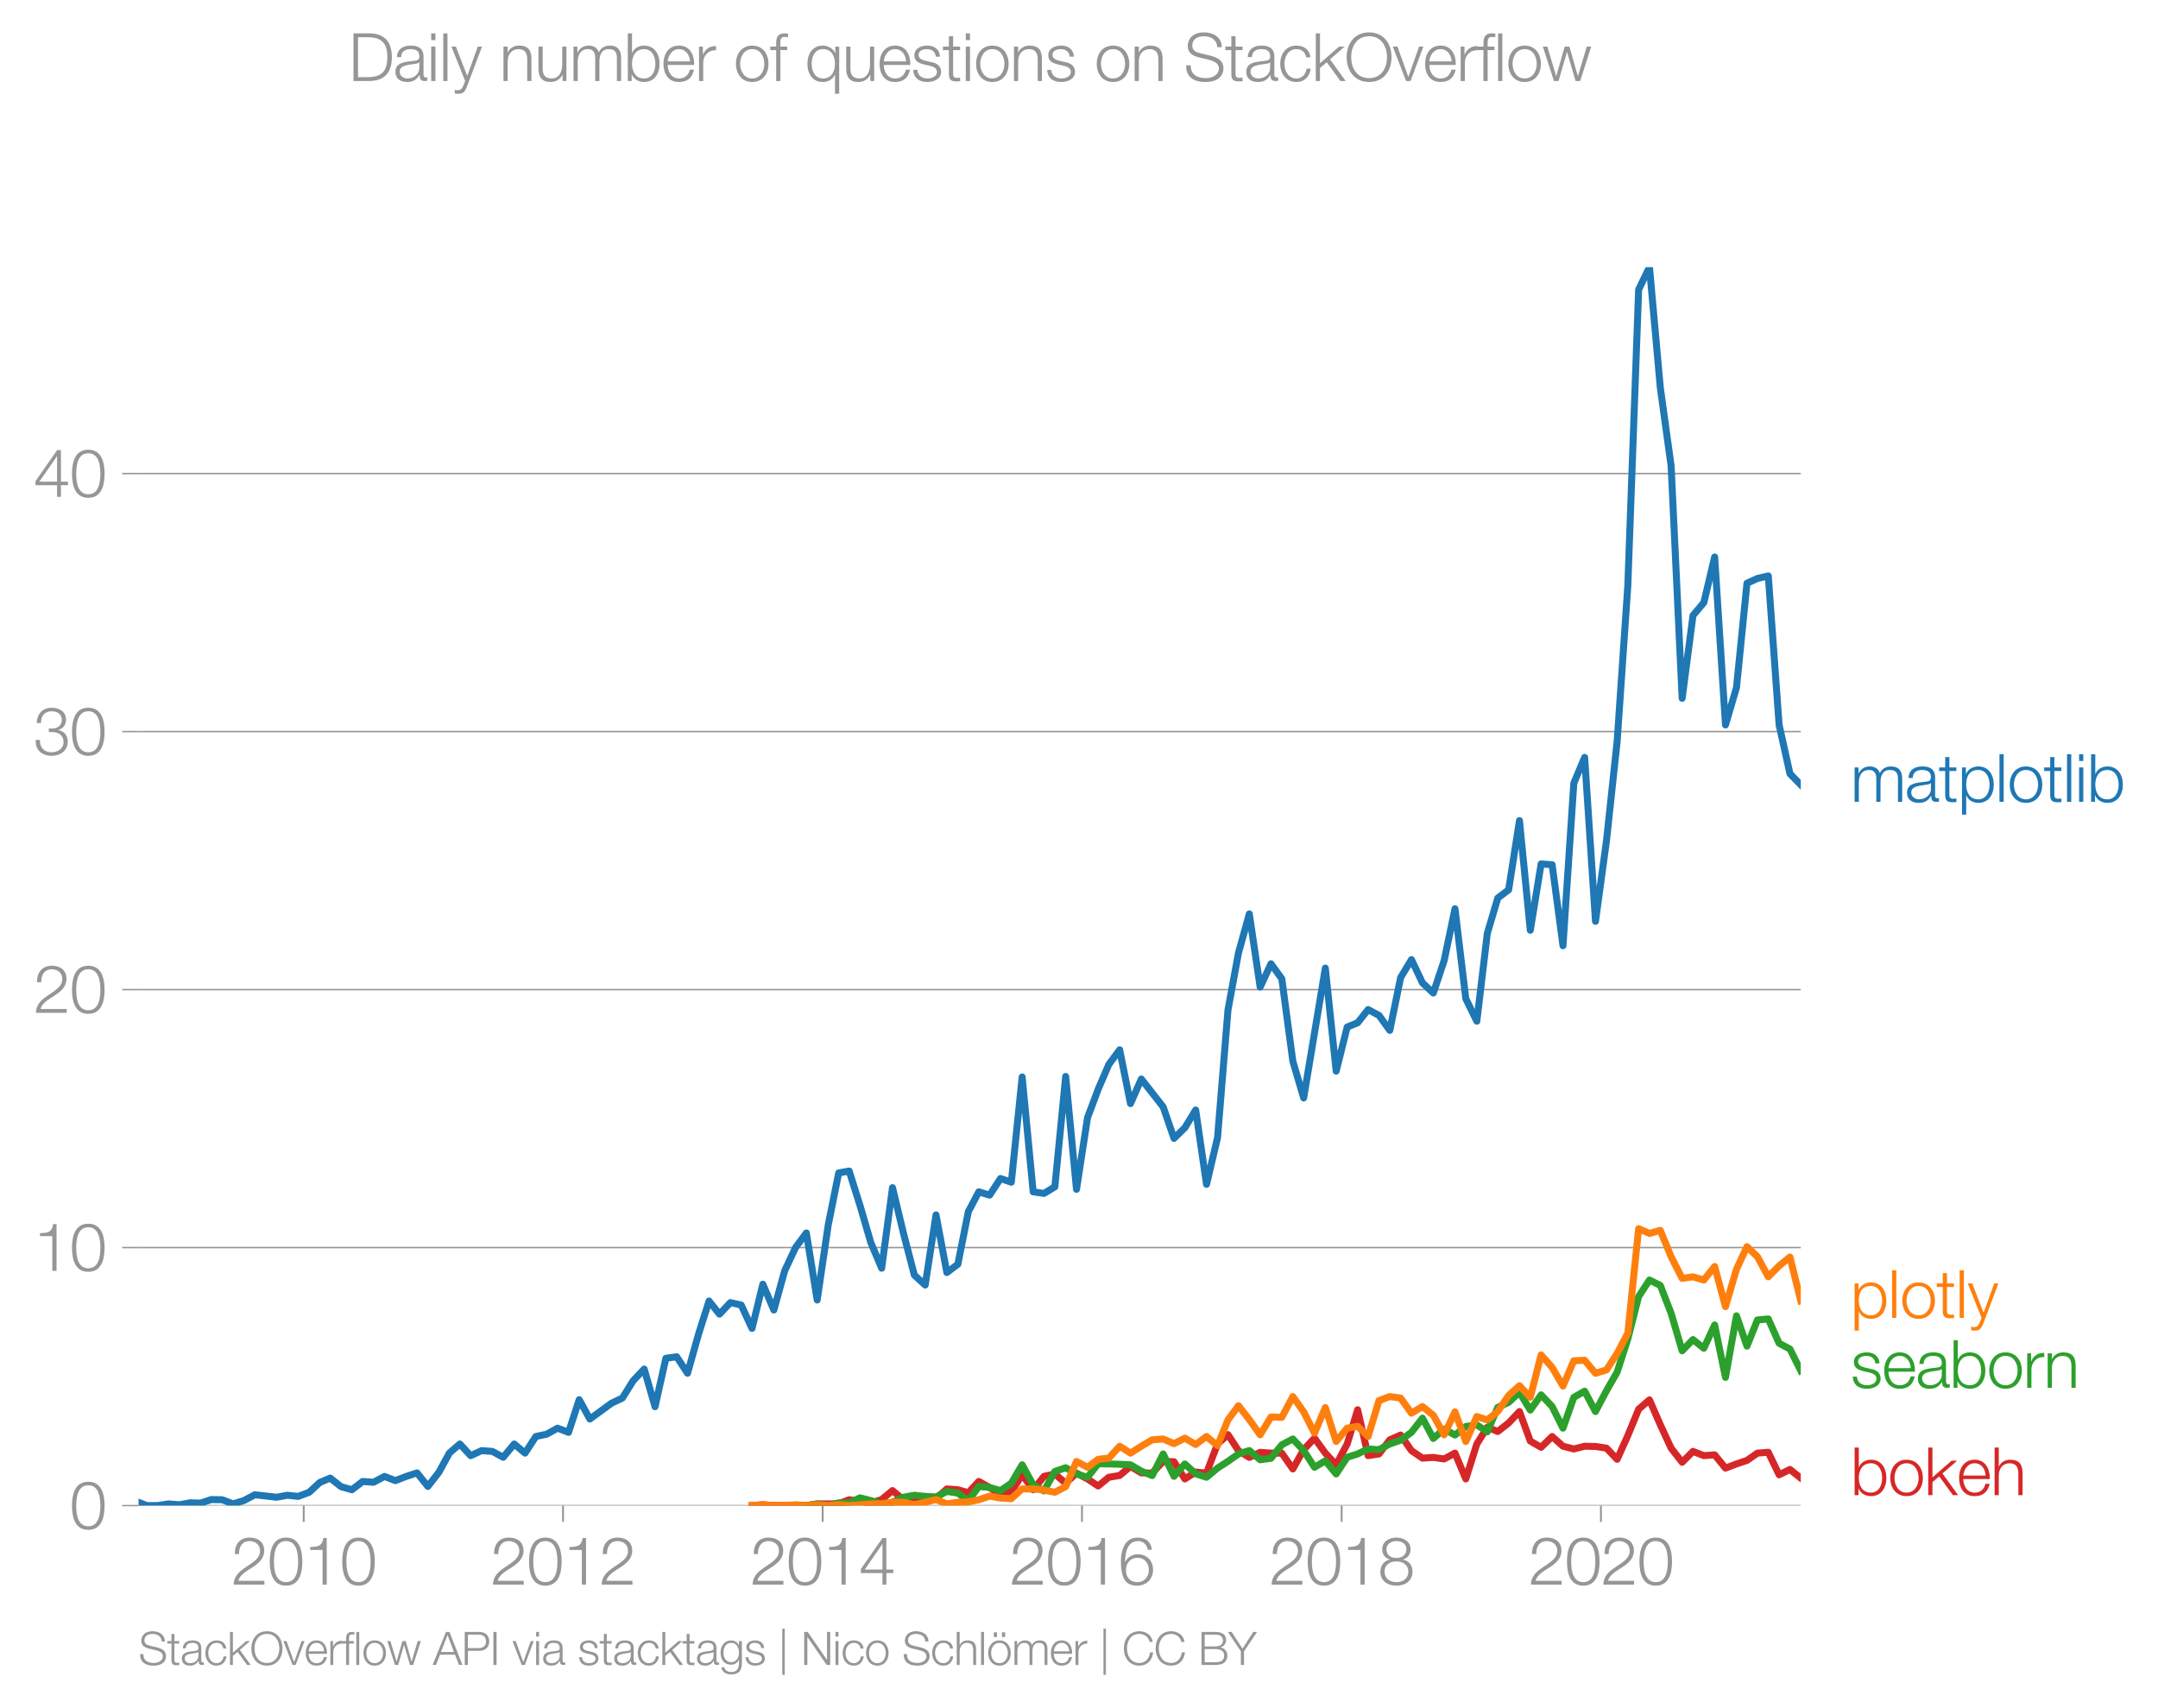 <svg height="489.395" viewBox="0 0 463.641 367.046" width="618.189" xmlns="http://www.w3.org/2000/svg" xmlns:xlink="http://www.w3.org/1999/xlink"><defs><style>*{stroke-linecap:butt;stroke-linejoin:round}</style></defs><g id="figure_1"><path d="M0 367.046h463.641V0H0z" style="fill:none" id="patch_1"/><g id="axes_1"><path d="M29.766 323.519h357.12V57.407H29.766z" style="fill:none" id="patch_2"/><g id="matplotlib.axis_1"><g id="xtick_1"><g id="line2d_1"><defs><path d="M0 0v3.5" id="mf283dbb04d" style="stroke:#969696;stroke-width:.4"/></defs><use style="fill:#969696;stroke:#969696;stroke-width:.4" x="65.253" xlink:href="#mf283dbb04d" y="323.519"/></g><g style="fill:#969696" transform="matrix(.14 0 0 -.14 49.687 340.516)" id="text_1"><defs><path d="M3181 371H691c109 602 909 999 1344 1293 583 378 1127 845 1127 1594 0 832-608 1260-1389 1260-973 0-1453-665-1434-1587h403c-12 659 276 1248 1012 1248 544 0 1004-333 1004-915 0-358-128-595-371-845C1626 1658 262 1331 230 0h2951v371z" id="HelveticaNeue-Light-32" transform="scale(.016)"/><path d="M1779 4179c1024 0 1159-1190 1159-1965 0-780-135-1971-1159-1971S621 1434 621 2214c0 775 134 1965 1158 1965zm0 339C474 4518 218 3258 218 2208 218 1165 474-96 1779-96c1306 0 1562 1261 1562 2310 0 1044-256 2304-1562 2304z" id="HelveticaNeue-Light-30" transform="scale(.016)"/><path d="M621 3328h1184V0h403v4480h-326c-122-826-557-838-1261-864v-288z" id="HelveticaNeue-Light-31" transform="scale(.016)"/></defs><use xlink:href="#HelveticaNeue-Light-32"/><use x="55.6" xlink:href="#HelveticaNeue-Light-30"/><use x="111.2" xlink:href="#HelveticaNeue-Light-31"/><use x="166.8" xlink:href="#HelveticaNeue-Light-30"/></g></g><g id="xtick_2"><use style="fill:#969696;stroke:#969696;stroke-width:.4" x="120.964" xlink:href="#mf283dbb04d" y="323.519" id="line2d_2"/><g style="fill:#969696" transform="matrix(.14 0 0 -.14 105.397 340.516)" id="text_2"><use xlink:href="#HelveticaNeue-Light-32"/><use x="55.6" xlink:href="#HelveticaNeue-Light-30"/><use x="111.2" xlink:href="#HelveticaNeue-Light-31"/><use x="166.8" xlink:href="#HelveticaNeue-Light-32"/></g></g><g id="xtick_3"><use style="fill:#969696;stroke:#969696;stroke-width:.4" x="176.751" xlink:href="#mf283dbb04d" y="323.519" id="line2d_3"/><g style="fill:#969696" transform="matrix(.14 0 0 -.14 161.184 340.516)" id="text_3"><defs><path d="M192 1114h2067V0h371v1114h672v339h-672v3027h-364L192 1504v-390zm365 339 1689 2438h13V1453H557z" id="HelveticaNeue-Light-34" transform="scale(.016)"/></defs><use xlink:href="#HelveticaNeue-Light-32"/><use x="55.6" xlink:href="#HelveticaNeue-Light-30"/><use x="111.2" xlink:href="#HelveticaNeue-Light-31"/><use x="166.8" xlink:href="#HelveticaNeue-Light-34"/></g></g><g id="xtick_4"><use style="fill:#969696;stroke:#969696;stroke-width:.4" x="232.461" xlink:href="#mf283dbb04d" y="323.519" id="line2d_4"/><g style="fill:#969696" transform="matrix(.14 0 0 -.14 216.895 340.516)" id="text_4"><defs><path d="M1856 2579c685 0 1082-531 1082-1184 0-621-436-1152-1076-1152-780 0-1120 519-1120 1152 0 659 410 1184 1114 1184zm1376 768c-96 781-589 1171-1376 1171-1466 0-1600-1702-1600-2233C256 538 736-96 1824-96c883 0 1517 646 1517 1517 0 877-583 1497-1479 1497-505 0-979-300-1190-742h-13c0 813 192 2003 1235 2003 519 0 864-339 935-832h403z" id="HelveticaNeue-Light-36" transform="scale(.016)"/></defs><use xlink:href="#HelveticaNeue-Light-32"/><use x="55.6" xlink:href="#HelveticaNeue-Light-30"/><use x="111.2" xlink:href="#HelveticaNeue-Light-31"/><use x="166.8" xlink:href="#HelveticaNeue-Light-36"/></g></g><g id="xtick_5"><use style="fill:#969696;stroke:#969696;stroke-width:.4" x="288.248" xlink:href="#mf283dbb04d" y="323.519" id="line2d_5"/><g style="fill:#969696" transform="matrix(.14 0 0 -.14 272.682 340.516)" id="text_5"><defs><path d="M1779 243c-627 0-1139 339-1139 1011 0 660 525 986 1139 973 602 13 1139-326 1139-973 0-684-512-1011-1139-1011zm1357 3155c0 768-698 1120-1363 1120-659 0-1357-352-1357-1120 0-492 262-844 730-985v-13c-551-102-896-563-909-1146C237 352 941-96 1779-96c839 0 1543 448 1543 1350 0 602-340 1031-916 1146v13c455 134 730 499 730 985zm-1357-832c-473-12-960 231-960 832 0 512 467 781 960 781 538 0 954-269 954-781 0-576-461-844-954-832z" id="HelveticaNeue-Light-38" transform="scale(.016)"/></defs><use xlink:href="#HelveticaNeue-Light-32"/><use x="55.6" xlink:href="#HelveticaNeue-Light-30"/><use x="111.2" xlink:href="#HelveticaNeue-Light-31"/><use x="166.8" xlink:href="#HelveticaNeue-Light-38"/></g></g><g id="xtick_6"><use style="fill:#969696;stroke:#969696;stroke-width:.4" x="343.959" xlink:href="#mf283dbb04d" y="323.519" id="line2d_6"/><g style="fill:#969696" transform="matrix(.14 0 0 -.14 328.392 340.516)" id="text_6"><use xlink:href="#HelveticaNeue-Light-32"/><use x="55.6" xlink:href="#HelveticaNeue-Light-30"/><use x="111.2" xlink:href="#HelveticaNeue-Light-32"/><use x="166.8" xlink:href="#HelveticaNeue-Light-30"/></g></g></g><g id="matplotlib.axis_2"><g id="ytick_1"><path clip-path="url(#p91b5df9474)" d="M29.766 323.519h357.12" style="fill:none;stroke:#969696;stroke-linecap:square;stroke-width:.3" id="line2d_7"/><g id="line2d_8"><defs><path d="M0 0h-3.5" id="mc1986a71dc" style="stroke:#969696;stroke-width:.3"/></defs><use style="fill:#969696;stroke:#969696;stroke-width:.3" x="29.766" xlink:href="#mc1986a71dc" y="323.519"/></g><use xlink:href="#HelveticaNeue-Light-30" style="fill:#969696" transform="matrix(.14 0 0 -.14 14.983 328.517)" id="text_7"/></g><g id="ytick_2"><path clip-path="url(#p91b5df9474)" d="M29.766 268.079h357.12" style="fill:none;stroke:#969696;stroke-linecap:square;stroke-width:.3" id="line2d_9"/><use style="fill:#969696;stroke:#969696;stroke-width:.3" x="29.766" xlink:href="#mc1986a71dc" y="268.079" id="line2d_10"/><g style="fill:#969696" transform="matrix(.14 0 0 -.14 7.2 273.077)" id="text_8"><use xlink:href="#HelveticaNeue-Light-31"/><use x="55.6" xlink:href="#HelveticaNeue-Light-30"/></g></g><g id="ytick_3"><path clip-path="url(#p91b5df9474)" d="M29.766 212.639h357.12" style="fill:none;stroke:#969696;stroke-linecap:square;stroke-width:.3" id="line2d_11"/><use style="fill:#969696;stroke:#969696;stroke-width:.3" x="29.766" xlink:href="#mc1986a71dc" y="212.639" id="line2d_12"/><g style="fill:#969696" transform="matrix(.14 0 0 -.14 7.2 217.637)" id="text_9"><use xlink:href="#HelveticaNeue-Light-32"/><use x="55.6" xlink:href="#HelveticaNeue-Light-30"/></g></g><g id="ytick_4"><path clip-path="url(#p91b5df9474)" d="M29.766 157.199h357.12" style="fill:none;stroke:#969696;stroke-linecap:square;stroke-width:.3" id="line2d_13"/><use style="fill:#969696;stroke:#969696;stroke-width:.3" x="29.766" xlink:href="#mc1986a71dc" y="157.199" id="line2d_14"/><g style="fill:#969696" transform="matrix(.14 0 0 -.14 7.2 162.197)" id="text_10"><defs><path d="M211 1427C147 467 813-96 1741-96c825 0 1542 486 1542 1363 0 589-339 1011-921 1107v13c480 115 755 506 755 992 0 794-685 1139-1389 1139-870 0-1408-627-1414-1472h403c-13 666 345 1133 1017 1133 538 0 980-256 980-845 0-563-493-819-909-812h-339v-340h339c595 0 1075-313 1075-947 0-640-557-992-1146-992-723 0-1145 474-1120 1184H211z" id="HelveticaNeue-Light-33" transform="scale(.016)"/></defs><use xlink:href="#HelveticaNeue-Light-33"/><use x="55.6" xlink:href="#HelveticaNeue-Light-30"/></g></g><g id="ytick_5"><path clip-path="url(#p91b5df9474)" d="M29.766 101.759h357.12" style="fill:none;stroke:#969696;stroke-linecap:square;stroke-width:.3" id="line2d_15"/><use style="fill:#969696;stroke:#969696;stroke-width:.3" x="29.766" xlink:href="#mc1986a71dc" y="101.759" id="line2d_16"/><g style="fill:#969696" transform="matrix(.14 0 0 -.14 7.2 106.757)" id="text_11"><use xlink:href="#HelveticaNeue-Light-34"/><use x="55.6" xlink:href="#HelveticaNeue-Light-30"/></g></g></g><path clip-path="url(#p91b5df9474)" d="m161.564 323.519 2.327-.179 2.366.179H173.24l2.328-.358h2.365l2.252-.038 2.25-.856 2.329.328 2.327.387 2.328-.757 2.328-1.925 2.365 1.967 2.328-.411 2.33-.304 2.325.488 2.328-2.098 2.366.179 2.251.626 2.25-2.414 2.329 1.305 2.328 1.556 2.327-.632 2.328-3.66 2.366 3.219 2.327-2.885 2.33-.513 2.326 1.991 2.327-2.17 2.366 1.252 2.29 1.517 2.287-1.875 2.33-.387 2.327-1.938 2.328 1.383 2.328.048 2.365-2.504 2.328.054 2.33 3.702 2.325-1.484 2.328.232 2.366-6.26 2.25-2.011 2.25 3.443 2.33 1.454 2.328-1.097 2.327.173 2.328.006 2.366 3.398 2.327-4.143 2.33-2.474 2.325 3.213 2.328 2.51 2.366-4.471 2.251-7.358 2.25 9.862 2.33-.358 2.327-3.04 2.327-1.026 2.328 3.35 2.366 1.61 2.328-.155 2.329.334 2.326-1.258 2.327 5.55 2.366-7.511 2.252-3.596 2.25.913 2.328-1.824 2.328-2.468 2.328 6.349 2.327 1.341 2.366-2.325 2.328 2.093 2.329.59 2.326-.59 2.328.053 2.365.358 2.29 2.399 2.288-5.082 2.33-5.675 2.327-2.015 2.327 5.342 2.328 5.031 2.366 3.04 2.327-2.343 2.33.913 2.326-.173 2.327 2.855 2.366-.894 2.251-.76 2.25-1.565 2.33-.19 2.327 4.84 2.328-1.145 2.327 1.86" style="fill:none;stroke:#d62728;stroke-linecap:square;stroke-width:1.5" id="line2d_17"/><path clip-path="url(#p91b5df9474)" d="m173.24 323.519 2.328-.358 2.365.358 2.252-.594 2.25.057 2.329-1.126 2.327.59 2.328.703 2.328-.345 2.365-1.074 2.328-.429 2.33.25 2.325.12 2.328-1.192 2.366.357 2.251 1.693 2.25-3.123 2.329.232 2.328.662 2.327-1.586 2.328-3.958 2.366 4.292 2.327 1.33 2.33-4.192 2.326-.798 2.327 1.335 2.366.715 2.29-2.904 2.287.043 2.33.071 2.327.108 2.328 1.37 2.328.955 2.365-4.65 2.328 4.805 2.33-2.66 2.325 2.105 2.328.757 2.366-1.967 2.25-1.456 2.25-1.584 2.33-.74 2.328 1.992 2.327-.328 2.328-2.891 2.366-1.252 2.327 2.48 2.33 3.6 2.325-1.383 2.328 2.814 2.366-3.577 2.251-.715 2.25-1.073 2.33.149 2.327-1.222 2.327-.81 2.328-1.694 2.366-3.04 2.328 4.363 2.329-2.038 2.326 1.3 2.327-1.837 2.366-.357 2.252 1.507 2.25-5.263 2.328-1.073 2.328-2.146 2.328 3.81 2.327-3.274 2.366 2.504 2.328 4.65 2.329-6.617 2.326-1.33 2.328 4.37 2.365-4.47 2.29-3.997 2.288-7.092 2.33-9.139 2.327-3.558 2.327 1.156 2.328 5.997 2.366 8.048 2.327-2.403 2.33 1.866 2.326-5.007 2.327 11.267 2.366-13.234 2.251 6.52 2.25-5.626 2.33-.22 2.327 5.227 2.328 1.24 2.327 4.662" style="fill:none;stroke:#2ca02c;stroke-linecap:square;stroke-width:1.5" id="line2d_18"/><path clip-path="url(#p91b5df9474)" d="m161.564 323.519 2.327-.179 2.366.179h2.328l2.329-.179 2.326.179 2.328-.179 2.365.179 2.252-.198 2.25.198 2.329-.185 2.327-.173 2.328-.012 2.328-.345h2.365l2.328.53 2.33-.53 2.325-.579 2.328.936 2.366-.357 2.251-.077 2.25-.46 2.329-.78 2.328.422 2.327.131 2.328-2.098h2.366l2.327.25 2.33.465 2.326-1.204 2.327-5.413 2.366 1.252 2.29-1.714 2.287-.253 2.33-2.557 2.327 1.484 2.328-1.484 2.328-1.377 2.365-.18 2.328 1.002 2.33-1.18 2.325 1.365 2.328-1.723 2.366 1.967 2.25-5.537 2.25-3.047 2.33 2.98 2.328 3.28 2.327-3.834 2.328.078 2.366-4.471 2.327 3.285 2.33 4.584 2.325-5.508 2.328 7.296 2.366-2.861 2.251-.396 2.25 2.184 2.33-7.702 2.327-.882 2.327.328 2.328 3.249 2.366-1.43 2.328 1.877 2.329 4.203 2.326-4.942 2.327 6.372 2.366-5.365 2.252.722 2.25-1.795 2.328-3.446 2.328-2.098 2.328 2.468 2.327-9.085 2.366 2.683 2.328 4 2.329-5.431 2.326-.113 2.328 2.796 2.365-.716 2.29-3.54 2.288-4.329 2.33-22.486 2.327 1.026 2.327-.656 2.328 5.663 2.366 4.65 2.327-.334 2.33.692 2.326-2.91 2.327 8.632 2.366-8.047 2.251-4.848 2.25 2.165 2.33 4.316 2.327-2.349 2.328-1.901 2.327 9.413" style="fill:none;stroke:#ff7f0e;stroke-linecap:square;stroke-width:1.5" id="line2d_19"/><g style="fill:#1f77b4" transform="matrix(.14 0 0 -.14 397.6 172.306)" id="text_12"><defs><path d="M384 0h403v1843c7 691 288 1216 986 1216 512 0 697-371 691-819V0h403v1869c0 614 199 1190 896 1190 576 0 781-294 781-838V0h403v2240c0 781-371 1158-1094 1158-435 0-851-211-1050-646-121 435-512 646-947 646-525 0-870-256-1082-652h-19v556H384V0z" id="HelveticaNeue-Light-6d" transform="scale(.016)"/><path d="M2496 1280c6-646-538-1037-1152-1037-378 0-736 250-736 653 0 646 851 640 1536 762 109 19 288 51 339 147h13v-525zM749 2291c13 538 384 768 883 768 474 0 864-134 864-678 0-365-186-410-518-448-871-103-1773-135-1773-1063 0-665 499-966 1107-966 634 0 922 243 1203 672h13c0-346 64-576 474-576 108 0 172 6 262 26v339c-32-13-83-26-128-26-160 0-237 90-237 243v1754c0 883-633 1062-1216 1062-755 0-1299-332-1337-1107h403z" id="HelveticaNeue-Light-61" transform="scale(.016)"/><path d="M1024 4294H621v-992H45v-339h576V704c-7-563 179-742 717-742 121 0 236 12 358 12v346c-115-13-230-19-346-19-288 19-326 173-326 435v2227h672v339h-672v992z" id="HelveticaNeue-Light-74" transform="scale(.016)"/><path d="M3027 1651c0-685-313-1408-1081-1408-858 0-1159 723-1159 1408 0 749 269 1408 1159 1408 768 0 1081-723 1081-1408zM384-1222h403V627h13C973 154 1453-96 1946-96c1004 0 1484 813 1484 1747 0 935-480 1747-1484 1747-532 0-992-275-1178-723h-13v627H384v-4524z" id="HelveticaNeue-Light-70" transform="scale(.016)"/><path d="M390 0h404v4570H390V0z" id="HelveticaNeue-Light-6c" transform="scale(.016)"/><path d="M1779 3398c-1011 0-1561-800-1561-1747S768-96 1779-96s1562 800 1562 1747-551 1747-1562 1747zm0-339c775 0 1159-704 1159-1408S2554 243 1779 243c-774 0-1158 704-1158 1408s384 1408 1158 1408z" id="HelveticaNeue-Light-6f" transform="scale(.016)"/><path d="M390 0h404v3302H390V0zm0 3923h404v647H390v-647z" id="HelveticaNeue-Light-69" transform="scale(.016)"/><path d="M3027 1651c0-685-313-1408-1081-1408-858 0-1159 723-1159 1408s301 1408 1159 1408c768 0 1081-723 1081-1408zM384 0h371v627h13C954 179 1414-96 1946-96c1004 0 1484 813 1484 1747 0 935-480 1747-1484 1747-493 0-973-249-1146-723h-13v1895H384V0z" id="HelveticaNeue-Light-62" transform="scale(.016)"/></defs><use xlink:href="#HelveticaNeue-Light-6d"/><use x="83.3" xlink:href="#HelveticaNeue-Light-61"/><use x="135.2" xlink:href="#HelveticaNeue-Light-74"/><use x="164.8" xlink:href="#HelveticaNeue-Light-70"/><use x="222.2" xlink:href="#HelveticaNeue-Light-6c"/><use x="240.7" xlink:href="#HelveticaNeue-Light-6f"/><use x="296.3" xlink:href="#HelveticaNeue-Light-74"/><use x="325.9" xlink:href="#HelveticaNeue-Light-6c"/><use x="344.4" xlink:href="#HelveticaNeue-Light-69"/><use x="362.9" xlink:href="#HelveticaNeue-Light-62"/></g><g style="fill:#ff7f0e" transform="matrix(.14 0 0 -.14 397.6 283.186)" id="text_13"><defs><path d="m1331 13-141-378c-134-307-217-518-576-518-89 0-179 13-275 32v-339c64-26 147-26 307-32 506 0 640 160 871 716l1433 3808h-403L1530 486 442 3302H13L1331 13z" id="HelveticaNeue-Light-79" transform="scale(.016)"/></defs><use xlink:href="#HelveticaNeue-Light-70"/><use x="57.4" xlink:href="#HelveticaNeue-Light-6c"/><use x="75.9" xlink:href="#HelveticaNeue-Light-6f"/><use x="131.5" xlink:href="#HelveticaNeue-Light-74"/><use x="161.1" xlink:href="#HelveticaNeue-Light-6c"/><use x="179.6" xlink:href="#HelveticaNeue-Light-79"/></g><g style="fill:#2ca02c" transform="matrix(.14 0 0 -.14 397.6 298.209)" id="text_14"><defs><path d="M2765 2336c-26 717-551 1062-1210 1062-582 0-1241-256-1241-928 0-563 396-742 921-883l519-115c364-90 723-218 723-602 0-460-525-627-903-627-537 0-940 282-972 826H198C262 262 787-96 1555-96c615 0 1325 275 1325 992 0 576-480 845-941 915l-537 122c-276 70-685 198-685 557 0 428 422 569 781 569 460 0 844-224 864-723h403z" id="HelveticaNeue-Light-73" transform="scale(.016)"/><path d="M3162 1542c32 928-391 1856-1453 1856-1050 0-1491-876-1491-1747C218 710 659-96 1709-96c832 0 1267 435 1440 1184h-403c-128-499-448-845-1037-845-775 0-1082 711-1088 1299h2541zM621 1882c64 601 429 1177 1088 1177 653 0 1030-569 1049-1177H621z" id="HelveticaNeue-Light-65" transform="scale(.016)"/><path d="M384 0h403v1760c0 685 499 1222 1229 1184v403c-595 26-1043-288-1248-819h-13v774H384V0z" id="HelveticaNeue-Light-72" transform="scale(.016)"/><path d="M378 0h403v1926c13 647 397 1133 1037 1133 652 0 838-429 838-998V0h403v2125c0 787-281 1273-1209 1273-468 0-909-268-1056-665h-13v569H378V0z" id="HelveticaNeue-Light-6e" transform="scale(.016)"/></defs><use xlink:href="#HelveticaNeue-Light-73"/><use x="48.1" xlink:href="#HelveticaNeue-Light-65"/><use x="100" xlink:href="#HelveticaNeue-Light-61"/><use x="151.9" xlink:href="#HelveticaNeue-Light-62"/><use x="209.3" xlink:href="#HelveticaNeue-Light-6f"/><use x="264.9" xlink:href="#HelveticaNeue-Light-72"/><use x="296.4" xlink:href="#HelveticaNeue-Light-6e"/></g><g style="fill:#d62728" transform="matrix(.14 0 0 -.14 397.6 321.28)" id="text_15"><defs><path d="M384 0h403v1254l653 544L2746 0h505L1747 2080l1408 1222h-537L787 1702v2868H384V0z" id="HelveticaNeue-Light-6b" transform="scale(.016)"/><path d="M378 0h403v1926c13 647 397 1133 1037 1133 652 0 838-429 838-998V0h403v2125c0 787-281 1273-1209 1273-468 0-909-268-1056-665h-13v1837H378V0z" id="HelveticaNeue-Light-68" transform="scale(.016)"/></defs><use xlink:href="#HelveticaNeue-Light-62"/><use x="57.4" xlink:href="#HelveticaNeue-Light-6f"/><use x="113" xlink:href="#HelveticaNeue-Light-6b"/><use x="163" xlink:href="#HelveticaNeue-Light-65"/><use x="214.9" xlink:href="#HelveticaNeue-Light-68"/></g><g style="fill:#969696" transform="matrix(.097 0 0 -.097 29.766 357.766)" id="text_16"><defs><path d="M230 1504C179 390 973-96 2054-96c1620 0 1748 992 1748 1306 0 748-538 1030-1184 1203l-1114 275c-371 90-691 269-691 698 0 678 550 908 1145 908 647 0 1223-352 1248-1049h436c6 934-788 1421-1690 1421-1286 0-1574-839-1574-1287 0-710 492-966 1030-1101l1018-249c422-103 940-307 940-826 0-665-729-928-1209-928-832 0-1511 288-1491 1229H230z" id="HelveticaNeue-Light-53" transform="scale(.016)"/><path d="M3117 2266c-90 755-634 1132-1338 1132-1011 0-1561-800-1561-1747S768-96 1779-96c736 0 1255 486 1363 1280h-403c-51-550-461-941-960-941-774 0-1158 704-1158 1408s384 1408 1158 1408c525 0 826-301 935-793h403z" id="HelveticaNeue-Light-63" transform="scale(.016)"/><path d="M218 2285C218 1037 934-96 2374-96c1434 0 2151 1133 2151 2381s-717 2381-2151 2381C934 4666 218 3533 218 2285zm435 0c0 998 512 2009 1721 2009 1204 0 1716-1011 1716-2009 0-999-512-2010-1716-2010-1209 0-1721 1011-1721 2010z" id="HelveticaNeue-Light-4f" transform="scale(.016)"/><path d="M1286 0h429l1235 3302h-416L1510 403h-12L461 3302H13L1286 0z" id="HelveticaNeue-Light-76" transform="scale(.016)"/><path d="M1658 3302h-653v288c6 359-7 640 441 640 96 0 186-12 295-32v346c-128 19-224 26-339 26-647 0-807-397-800-967v-301H38v-339h564V0h403v2963h653v339z" id="HelveticaNeue-Light-66" transform="scale(.016)"/><path d="M1114 0h441l807 2778h12L3187 0h442l1062 3302h-429L3418 474h-13l-807 2828h-454L1338 474h-13L480 3302H51L1114 0z" id="HelveticaNeue-Light-77" transform="scale(.016)"/><path d="M-45 0h467l551 1421h2080L3610 0h467L2285 4570h-487L-45 0zm2067 4134 884-2342H1107l915 2342z" id="HelveticaNeue-Light-41" transform="scale(.016)"/><path d="M461 0h435v1958h1594c819 0 1356 480 1356 1306s-537 1306-1356 1306H461V0zm435 4198h1498c601 0 1017-307 1017-934s-416-934-1017-934H896v1868z" id="HelveticaNeue-Light-50" transform="scale(.016)"/><path d="M493 0h435v4570H493V0z" id="HelveticaNeue-Light-49" transform="scale(.016)"/><path d="M1709 378c-743 0-1088 646-1088 1312 0 684 320 1369 1088 1369 761 0 1062-723 1062-1369 0-672-365-1312-1062-1312zm1465 2924h-403v-569h-13c-160 365-569 665-1049 665-954 0-1491-755-1491-1664C218 794 653 38 1709 38c473 0 864 276 1049 679h13V269c0-807-320-1248-1062-1248-448 0-877 173-967 659H339c58-704 711-998 1370-998 1081 0 1459 601 1465 1587v3033z" id="HelveticaNeue-Light-67" transform="scale(.016)"/><path d="M544-1370h339v6400H544v-6400z" id="HelveticaNeue-Light-7c" transform="scale(.016)"/><path d="M454 0h436v3866h12L3565 0h486v4570h-435V704h-13L941 4570H454V0z" id="HelveticaNeue-Light-4e" transform="scale(.016)"/><path d="M1779 3398c-1011 0-1561-800-1561-1747S768-96 1779-96s1562 800 1562 1747-551 1747-1562 1747zm0-339c775 0 1159-704 1159-1408S2554 243 1779 243c-774 0-1158 704-1158 1408s384 1408 1158 1408zm787 813v646h-435v-646h435zm-1132 0v646H998v-646h436z" id="HelveticaNeue-Light-f6" transform="scale(.016)"/><path d="M4237 3187c-115 960-973 1479-1837 1479-1440 0-2157-1133-2157-2381S960-96 2400-96c1069 0 1779 717 1901 1837h-435c-84-813-621-1466-1466-1466-1210 0-1722 1011-1722 2010 0 998 512 2009 1722 2009 666 0 1248-403 1402-1107h435z" id="HelveticaNeue-Light-43" transform="scale(.016)"/><path d="M896 2195h1498c761 0 1203-301 1203-883 0-730-557-947-1203-941H896v1824zM461 0h1933c1484 0 1638 864 1638 1299 0 595-378 1037-966 1114v13c473 102 793 544 793 1024 0 851-697 1120-1465 1120H461V0zm435 4198h1498c678 0 1030-288 1030-857 0-429-333-775-1030-775H896v1632z" id="HelveticaNeue-Light-42" transform="scale(.016)"/><path d="M1734 0h436v1882l1804 2688h-518L1958 2253 454 4570H-64l1798-2688V0z" id="HelveticaNeue-Light-59" transform="scale(.016)"/></defs><use xlink:href="#HelveticaNeue-Light-53"/><use x="63" xlink:href="#HelveticaNeue-Light-74"/><use x="92.6" xlink:href="#HelveticaNeue-Light-61"/><use x="144.5" xlink:href="#HelveticaNeue-Light-63"/><use x="196.4" xlink:href="#HelveticaNeue-Light-6b"/><use x="246.4" xlink:href="#HelveticaNeue-Light-4f"/><use x="320.5" xlink:href="#HelveticaNeue-Light-76"/><use x="366.8" xlink:href="#HelveticaNeue-Light-65"/><use x="418.7" xlink:href="#HelveticaNeue-Light-72"/><use x="450.2" xlink:href="#HelveticaNeue-Light-66"/><use x="476.1" xlink:href="#HelveticaNeue-Light-6c"/><use x="494.6" xlink:href="#HelveticaNeue-Light-6f"/><use x="550.2" xlink:href="#HelveticaNeue-Light-77"/><use x="624.3" xlink:href="#HelveticaNeue-Light-20"/><use x="652.1" xlink:href="#HelveticaNeue-Light-41"/><use x="715.1" xlink:href="#HelveticaNeue-Light-50"/><use x="778.1" xlink:href="#HelveticaNeue-Light-49"/><use x="800.3" xlink:href="#HelveticaNeue-Light-20"/><use x="828.1" xlink:href="#HelveticaNeue-Light-76"/><use x="874.4" xlink:href="#HelveticaNeue-Light-69"/><use x="892.9" xlink:href="#HelveticaNeue-Light-61"/><use x="944.8" xlink:href="#HelveticaNeue-Light-20"/><use x="972.6" xlink:href="#HelveticaNeue-Light-73"/><use x="1020.7" xlink:href="#HelveticaNeue-Light-74"/><use x="1050.3" xlink:href="#HelveticaNeue-Light-61"/><use x="1102.2" xlink:href="#HelveticaNeue-Light-63"/><use x="1154.1" xlink:href="#HelveticaNeue-Light-6b"/><use x="1204.1" xlink:href="#HelveticaNeue-Light-74"/><use x="1233.7" xlink:href="#HelveticaNeue-Light-61"/><use x="1285.6" xlink:href="#HelveticaNeue-Light-67"/><use x="1341.2" xlink:href="#HelveticaNeue-Light-73"/><use x="1389.3" xlink:href="#HelveticaNeue-Light-20"/><use x="1417.1" xlink:href="#HelveticaNeue-Light-7c"/><use x="1439.3" xlink:href="#HelveticaNeue-Light-20"/><use x="1467.1" xlink:href="#HelveticaNeue-Light-4e"/><use x="1537.5" xlink:href="#HelveticaNeue-Light-69"/><use x="1556" xlink:href="#HelveticaNeue-Light-63"/><use x="1607.9" xlink:href="#HelveticaNeue-Light-6f"/><use x="1663.5" xlink:href="#HelveticaNeue-Light-20"/><use x="1691.3" xlink:href="#HelveticaNeue-Light-53"/><use x="1754.3" xlink:href="#HelveticaNeue-Light-63"/><use x="1806.2" xlink:href="#HelveticaNeue-Light-68"/><use x="1859.9" xlink:href="#HelveticaNeue-Light-6c"/><use x="1878.4" xlink:href="#HelveticaNeue-Light-f6"/><use x="1934" xlink:href="#HelveticaNeue-Light-6d"/><use x="2017.3" xlink:href="#HelveticaNeue-Light-65"/><use x="2069.2" xlink:href="#HelveticaNeue-Light-72"/><use x="2100.7" xlink:href="#HelveticaNeue-Light-20"/><use x="2128.5" xlink:href="#HelveticaNeue-Light-7c"/><use x="2150.7" xlink:href="#HelveticaNeue-Light-20"/><use x="2178.499" xlink:href="#HelveticaNeue-Light-43"/><use x="2248.899" xlink:href="#HelveticaNeue-Light-43"/><use x="2319.299" xlink:href="#HelveticaNeue-Light-20"/><use x="2347.099" xlink:href="#HelveticaNeue-Light-42"/><use x="2413.799" xlink:href="#HelveticaNeue-Light-59"/></g><g style="fill:#969696" transform="matrix(.14 0 0 -.14 74.914 17.407)" id="text_17"><defs><path d="M896 4198h928c1312 7 1882-550 1882-1913S3136 365 1824 371H896v3827zM461 0h1581c1376 32 2099 787 2099 2285 0 1497-723 2253-2099 2285H461V0z" id="HelveticaNeue-Light-44" transform="scale(.016)"/><path d="M3059 3302h-403V1568c0-672-301-1325-992-1325-640 0-864 314-883 909v2150H378V1158C378 390 704-96 1536-96c493 0 928 250 1139 691h13V0h371v3302z" id="HelveticaNeue-Light-75" transform="scale(.016)"/><path d="M646 1651c0 685 314 1408 1082 1408 858 0 1158-723 1158-1408S2586 243 1728 243C960 243 646 966 646 1651zm2644 1651h-372v-627h-12c-173 429-698 723-1178 723-1005 0-1485-812-1485-1747C243 717 723-96 1728-96c493 0 973 250 1146 723h12v-1849h404v4524z" id="HelveticaNeue-Light-71" transform="scale(.016)"/></defs><use xlink:href="#HelveticaNeue-Light-44"/><use x="68.5" xlink:href="#HelveticaNeue-Light-61"/><use x="120.4" xlink:href="#HelveticaNeue-Light-69"/><use x="138.9" xlink:href="#HelveticaNeue-Light-6c"/><use x="157.4" xlink:href="#HelveticaNeue-Light-79"/><use x="203.7" xlink:href="#HelveticaNeue-Light-20"/><use x="231.5" xlink:href="#HelveticaNeue-Light-6e"/><use x="285.2" xlink:href="#HelveticaNeue-Light-75"/><use x="338.9" xlink:href="#HelveticaNeue-Light-6d"/><use x="422.2" xlink:href="#HelveticaNeue-Light-62"/><use x="479.6" xlink:href="#HelveticaNeue-Light-65"/><use x="531.5" xlink:href="#HelveticaNeue-Light-72"/><use x="563" xlink:href="#HelveticaNeue-Light-20"/><use x="590.8" xlink:href="#HelveticaNeue-Light-6f"/><use x="646.4" xlink:href="#HelveticaNeue-Light-66"/><use x="672.3" xlink:href="#HelveticaNeue-Light-20"/><use x="700.1" xlink:href="#HelveticaNeue-Light-71"/><use x="757.5" xlink:href="#HelveticaNeue-Light-75"/><use x="811.2" xlink:href="#HelveticaNeue-Light-65"/><use x="863.1" xlink:href="#HelveticaNeue-Light-73"/><use x="911.2" xlink:href="#HelveticaNeue-Light-74"/><use x="940.8" xlink:href="#HelveticaNeue-Light-69"/><use x="959.3" xlink:href="#HelveticaNeue-Light-6f"/><use x="1014.9" xlink:href="#HelveticaNeue-Light-6e"/><use x="1068.6" xlink:href="#HelveticaNeue-Light-73"/><use x="1116.7" xlink:href="#HelveticaNeue-Light-20"/><use x="1144.5" xlink:href="#HelveticaNeue-Light-6f"/><use x="1200.1" xlink:href="#HelveticaNeue-Light-6e"/><use x="1253.8" xlink:href="#HelveticaNeue-Light-20"/><use x="1281.6" xlink:href="#HelveticaNeue-Light-53"/><use x="1344.6" xlink:href="#HelveticaNeue-Light-74"/><use x="1374.2" xlink:href="#HelveticaNeue-Light-61"/><use x="1426.1" xlink:href="#HelveticaNeue-Light-63"/><use x="1478" xlink:href="#HelveticaNeue-Light-6b"/><use x="1528" xlink:href="#HelveticaNeue-Light-4f"/><use x="1602.1" xlink:href="#HelveticaNeue-Light-76"/><use x="1648.4" xlink:href="#HelveticaNeue-Light-65"/><use x="1700.3" xlink:href="#HelveticaNeue-Light-72"/><use x="1731.8" xlink:href="#HelveticaNeue-Light-66"/><use x="1757.7" xlink:href="#HelveticaNeue-Light-6c"/><use x="1776.2" xlink:href="#HelveticaNeue-Light-6f"/><use x="1831.8" xlink:href="#HelveticaNeue-Light-77"/></g><path clip-path="url(#p91b5df9474)" d="m29.766 322.826 1.795.693h2.326l2.328-.358 2.366.179 2.251-.415 2.25.057 2.329-.757 2.328.042 2.327.882 2.328-.703 2.366-1.252 4.657.536 2.326-.429 2.327.25 2.366-.894 2.251-2.088 2.25-.952 2.33 1.836 2.327.668 2.328-1.777 2.327.167 2.366-1.251 2.328.9 2.329-.9 2.326-.764 2.328 2.91 2.365-3.04 2.252-4.133 2.25-1.948 2.329 2.515 2.327-1.084 2.328.16 2.327 1.27 2.366-2.861 2.328 1.961 2.33-3.57 2.325-.496 2.328-1.293 2.366.894 2.29-7.012 2.287 4.15 4.657-3.397 2.327-1.103 2.328-3.726 2.366-2.504 2.327 8.078 2.33-10.403 2.326-.316 2.327 3.536 2.366-8.406 2.251-7.115 2.25 2.823 2.33-2.48 2.327.513 2.328 5.031 2.327-9.502 2.366 5.544 2.328-8.424 2.329-4.99 2.326-3.14 2.328 14.408 2.365-16.096 2.252-11.21 2.25-.414 2.329 7.398 2.327 7.982 2.328 5.508 2.328-17.312 2.365 9.837 2.328 8.953 2.33 2.135 2.325-15.07 2.328 12.387 2.366-1.788 2.251-11.3 2.25-4.26 2.329.71 2.328-3.57 2.327.798 2.328-22.617 2.366 24.68 2.327.34 2.33-1.413 2.326-23.72 2.327 24.256 2.366-15.38 2.29-6.13 2.287-5.316 2.33-3.16 2.327 11.566 2.328-5.282 4.693 5.997 2.328 6.754 2.33-2.283 2.325-3.815 2.328 15.976 2.366-10.015 2.25-27.477 2.25-12.225 2.33-8.394 2.328 15.726 2.327-5.007 2.328 3.219 2.366 17.705 2.327 7.905 4.655-27.905 2.328 22.146 2.366-9.478 2.251-.92 2.25-2.836 2.33 1.252 2.327 3.219 2.327-11.35 2.328-3.851 2.366 5.007 2.328 2.17 2.329-6.998 2.326-11.112 2.327 19.338 2.366 4.829 2.252-18.874 2.25-7.594 2.328-1.765 2.328-14.867 2.328 23.553 2.327-14.254 2.366.18 2.328 17.4 2.329-34.927 2.326-5.544 2.328 35.231 2.365-17.347 2.29-21.325 2.288-33.4 2.33-63.69 2.327-4.805 2.327 25.872 2.328 16.87 2.366 49.896 2.327-17.794 2.33-2.772 2.326-9.795 2.327 36.084 2.366-8.048 2.251-22.4 2.25-1.027 2.33-.543 2.327 32.018 2.328 10.486 2.327 2.39h0" style="fill:none;stroke:#1f77b4;stroke-linecap:square;stroke-width:1.5" id="line2d_20"/></g></g><defs><clipPath id="p91b5df9474"><path d="M29.766 57.407h357.12v266.112H29.766z"/></clipPath></defs></svg>
